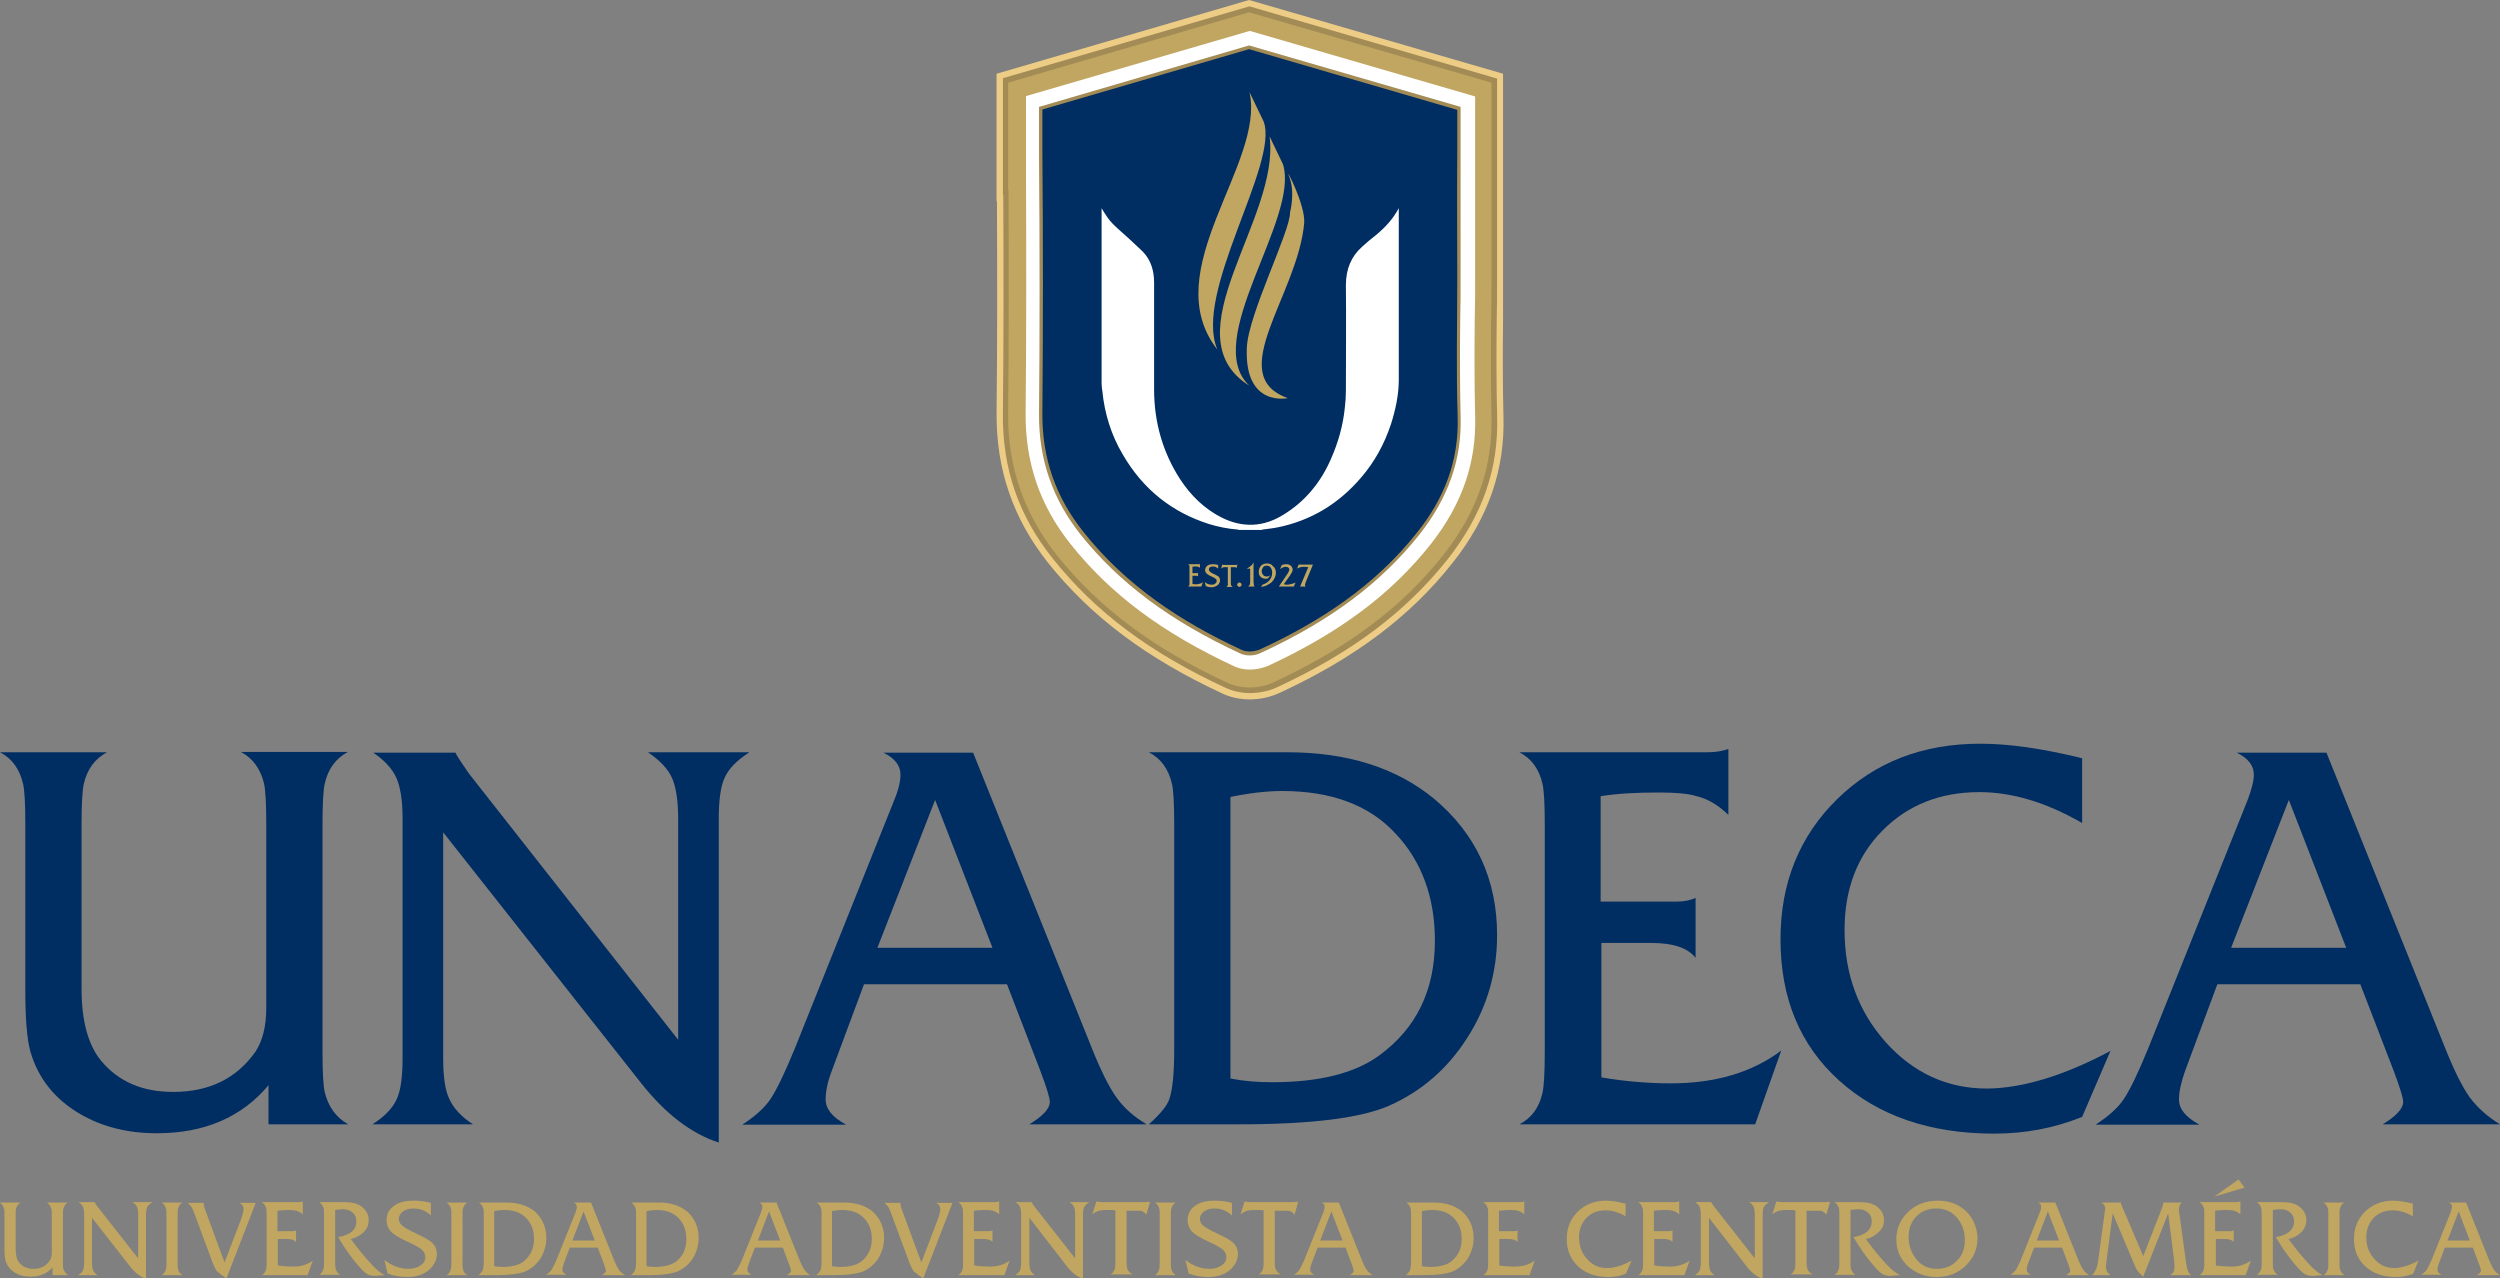 <?xml version="1.0" encoding="utf-8"?>
<!-- Generator: Adobe Illustrator 22.0.1, SVG Export Plug-In . SVG Version: 6.00 Build 0)  -->
<svg version="1.1" id="Capa_1" xmlns="http://www.w3.org/2000/svg" xmlns:xlink="http://www.w3.org/1999/xlink" x="0px" y="0px"
	 viewBox="0 0 671.3 343.3" style="enable-background:new 0 0 671.3 343.3;" xml:space="preserve">
<rect x="0" y="0" width="671.3" height="343.3" fill="#808080" stroke="none"/>
<style type="text/css">
	.st0{fill:#002D62;}
	.st1{fill:#C0A660;}
	.st2{fill-rule:evenodd;clip-rule:evenodd;fill:#EDCC85;}
	.st3{fill-rule:evenodd;clip-rule:evenodd;fill:#A38B55;}
	.st4{fill-rule:evenodd;clip-rule:evenodd;fill:#C0A660;}
	.st5{fill-rule:evenodd;clip-rule:evenodd;fill:#FFFFFF;}
	.st6{fill-rule:evenodd;clip-rule:evenodd;fill:#002D62;}
</style>
<g>
	<g>
		<path class="st0" d="M93.5,301.9H72.1v-10.5c-7.2,8.6-17.2,12.9-30,12.9c-8,0-14.9-1.8-20.8-5.3c-6.6-3.9-11-9.4-13.1-16.5
			c-1-3.5-1.4-9.1-1.4-17v-44.1c0-5.6-0.2-9.2-0.6-10.9c-0.9-3.9-2.9-6.8-6.2-8.5h28.7c-3.3,1.8-5.3,4.6-6.2,8.5
			c-0.4,1.8-0.6,5.5-0.6,10.9v44.1c0,8.7,1.8,15.2,5.3,19.4c4.7,5.6,11.1,8.3,19.3,8.3c9.7,0,17-3.6,22.1-10.8
			c1.9-2.9,2.9-6.8,2.9-11.8v-49.3c0-5.5-0.2-9.1-0.6-10.9c-0.9-3.8-2.9-6.7-6.2-8.5h28.7c-3.3,1.8-5.3,4.6-6.2,8.5
			c-0.4,1.8-0.6,5.5-0.6,10.9v61.1c0,5.5,0.2,9.1,0.6,10.9C88.2,297.3,90.3,300.1,93.5,301.9z"/>
		<path class="st0" d="M201.1,202.1c-3.3,2.1-5.4,4.3-6.5,6.7c-1.1,2.3-1.6,6.1-1.6,11.1v86.9c-7.4-2.4-14.3-7.7-20.8-15.9
			l-53.2-67.4v60.6c0,5,0.5,8.7,1.7,11.1c1.1,2.4,3.2,4.7,6.3,6.7h-27c3.3-2.1,5.4-4.3,6.5-6.7c1.1-2.3,1.6-6.1,1.6-11.1v-64.2
			c0-5-0.6-8.7-1.7-11.1c-1.1-2.4-3.2-4.7-6.2-6.7h22.1c0.2,0.6,1.4,2.4,3.6,5.6l56.2,71.5v-59.3c0-5-0.6-8.7-1.7-11.1
			c-1.1-2.4-3.2-4.6-6.4-6.8H201.1z"/>
		<path class="st0" d="M307.9,301.9h-31.5c3.6-2.2,5.5-4.2,5.5-6c0-1.1-0.9-4-2.6-8.5l-8.9-23.1H232l-8.6,23.1
			c-1.2,3.1-1.7,5.7-1.7,7.8c0,2.6,1.8,4.8,5.5,6.8h-27.9c3.4-2.2,6-4.5,7.6-6.9c1.6-2.4,3.8-6.9,6.5-13.5l26.7-66.7
			c1.2-2.9,1.7-5.2,1.7-6.9c0-2.4-1.5-4.4-4.6-5.9h24.1l31.9,79.4c2.4,6,4.6,10.4,6.6,13.2C301.8,297.5,304.5,299.9,307.9,301.9z
			 M266.5,254.5l-15.4-39.7l-15.5,39.7H266.5z"/>
		<path class="st0" d="M402,251.1c0,9.9-2.6,19.1-7.9,27.4c-5.3,8.4-12.3,14.5-21.1,18.4c-7.5,3.3-20.8,5-40.1,5h-24.4
			c3.1-2.8,4.9-5,5.5-6.8c0.9-2.7,1.3-7.1,1.3-13.4v-60.3c0-5.6-0.2-9.2-0.6-10.9c-0.9-3.9-2.9-6.8-6.2-8.5h15.2c3.8,0,7.2,0,10.1,0
			c2.9,0,6.9,0,11.9,0c16.2,0,29.3,4.2,39.4,12.5C396.3,223.9,402,236.1,402,251.1z M385.3,252.6c0-11.6-3.5-21.3-10.6-28.8
			c-7-7.6-17.2-11.4-30.4-11.4c-3.9,0-8.6,0.5-13.9,1.6v75.6c3.5,0.7,7.3,1,11.2,1c12.6,0,22.3-2.4,28.9-7.3
			C380.4,276,385.3,265.8,385.3,252.6z"/>
		<path class="st0" d="M478.3,282.1l-7,19.8H408c3.3-1.7,5.3-4.5,6.2-8.5c0.4-1.8,0.6-5.5,0.6-11.1v-60.9c0-5.5-0.2-9.1-0.6-10.9
			c-0.9-3.9-2.9-6.8-6.2-8.5h50.4c2.2,0,4.1-0.3,5.7-0.9v17.7c-2.7-2.6-5.5-4.3-8.5-5c-2.2-0.7-5.6-1-10.1-1c-6.3,0-11.5,0.3-15.7,1
			v28.3h20.3c2,0,3.7-0.3,5.2-1v16.1c-2.1-2.7-6.1-4-11.9-4H430v36.1c6.4,1.1,12.6,1.6,18.7,1.6
			C460.7,290.9,470.6,287.9,478.3,282.1z"/>
		<path class="st0" d="M566.7,282.2l-7.6,17.7c-7.4,3-15.2,4.5-23.6,4.5c-17.3,0-31.2-4.8-41.7-14.3c-10.5-9.5-15.7-22.1-15.7-37.9
			c0-15.1,5.1-27.7,15.2-37.6c10.2-10,23-14.9,38.5-14.9c7.6,0,16.7,1.3,27.3,3.9v17.4c-9.7-5.6-18.9-8.3-27.6-8.3
			c-10.6,0-19.3,3.5-26.1,10.4c-6.8,6.9-10.1,15.8-10.1,26.6c0,11.9,3.7,21.9,11.1,30.2c7.4,8.2,16.4,12.4,27.2,12.4
			C543.2,292.2,554.3,288.8,566.7,282.2z"/>
		<path class="st0" d="M671.3,301.9h-31.5c3.6-2.2,5.5-4.2,5.5-6c0-1.1-0.9-4-2.6-8.5l-8.9-23.1h-38.4l-8.6,23.1
			c-1.1,3.1-1.7,5.7-1.7,7.8c0,2.6,1.8,4.8,5.5,6.8h-27.9c3.4-2.2,6-4.5,7.6-6.9c1.6-2.4,3.8-6.9,6.5-13.5l26.7-66.7
			c1.1-2.9,1.7-5.2,1.7-6.9c0-2.4-1.5-4.4-4.6-5.9h24.1l31.9,79.4c2.4,6,4.6,10.4,6.6,13.2C665.3,297.5,668,299.9,671.3,301.9z
			 M630,254.5l-15.4-39.7l-15.5,39.7H630z"/>
	</g>
	<g>
		<path class="st1" d="M18.3,342.4h-4.2v-2.1c-1.4,1.7-3.4,2.5-5.9,2.5c-1.6,0-2.9-0.3-4.1-1c-1.3-0.8-2.1-1.8-2.6-3.2
			c-0.2-0.7-0.3-1.8-0.3-3.3v-8.6c0-1.1,0-1.8-0.1-2.1c-0.2-0.8-0.6-1.3-1.2-1.7h5.6c-0.6,0.4-1,0.9-1.2,1.7
			c-0.1,0.4-0.1,1.1-0.1,2.1v8.6c0,1.7,0.3,3,1,3.8c0.9,1.1,2.2,1.6,3.8,1.6c1.9,0,3.3-0.7,4.3-2.1c0.4-0.6,0.6-1.3,0.6-2.3v-9.6
			c0-1.1,0-1.8-0.1-2.1c-0.2-0.7-0.6-1.3-1.2-1.7h5.6c-0.6,0.4-1,0.9-1.2,1.7c-0.1,0.4-0.1,1.1-0.1,2.1v11.9c0,1.1,0,1.8,0.1,2.1
			C17.3,341.5,17.7,342,18.3,342.4z"/>
		<path class="st1" d="M40.8,322.9c-0.6,0.4-1.1,0.8-1.3,1.3c-0.2,0.5-0.3,1.2-0.3,2.2v17c-1.4-0.5-2.8-1.5-4.1-3.1L24.7,327v11.9
			c0,1,0.1,1.7,0.3,2.2c0.2,0.5,0.6,0.9,1.2,1.3H21c0.6-0.4,1.1-0.8,1.3-1.3c0.2-0.5,0.3-1.2,0.3-2.2v-12.6c0-1-0.1-1.7-0.3-2.2
			c-0.2-0.5-0.6-0.9-1.2-1.3h4.3c0,0.1,0.3,0.5,0.7,1.1l11,14v-11.6c0-1-0.1-1.7-0.3-2.2c-0.2-0.5-0.6-0.9-1.2-1.3H40.8z"/>
		<path class="st1" d="M49,342.4h-5.6c0.6-0.3,1-0.9,1.2-1.7c0.1-0.3,0.1-1,0.1-2.1v-11.9c0-1.1,0-1.8-0.1-2.1
			c-0.2-0.8-0.6-1.3-1.2-1.7H49c-0.6,0.3-1,0.9-1.2,1.7c-0.1,0.3-0.1,1-0.1,2.1v11.9c0,1.1,0,1.8,0.1,2.1
			C47.9,341.5,48.3,342,49,342.4z"/>
		<path class="st1" d="M68.7,322.9l-7.9,20.4c-1.3-0.9-2.2-1.6-2.6-2c-0.3-0.4-0.7-1.2-1.2-2.5l-4-10.8c-0.7-2-1.2-3.2-1.4-3.6
			c-0.2-0.4-0.6-0.9-1.2-1.4h4.3c0,0.1,0,0.2,0,0.3c0,0.4,0.2,1.2,0.7,2.4l4.9,13.3l4.2-11c0.6-1.6,0.9-2.7,0.9-3.3
			c0-0.8-0.4-1.4-1.1-1.7H68.7z"/>
		<path class="st1" d="M84,338.5l-1.4,3.9H70.3c0.6-0.3,1-0.9,1.2-1.7c0.1-0.4,0.1-1.1,0.1-2.2v-11.9c0-1.1,0-1.8-0.1-2.1
			c-0.2-0.8-0.6-1.3-1.2-1.7h9.9c0.4,0,0.8-0.1,1.1-0.2v3.5c-0.5-0.5-1.1-0.8-1.7-1c-0.4-0.1-1.1-0.2-2-0.2c-1.2,0-2.3,0.1-3.1,0.2
			v5.5h4c0.4,0,0.7-0.1,1-0.2v3.1c-0.4-0.5-1.2-0.8-2.3-0.8h-2.6v7.1c1.3,0.2,2.5,0.3,3.7,0.3C80.6,340.2,82.5,339.6,84,338.5z"/>
		<path class="st1" d="M103.3,342.4c-1.5,0.1-2.4,0.2-2.7,0.2c-0.8,0-1.6-0.2-2.2-0.6c-0.6-0.4-1.4-1.2-2.4-2.4
			c-1.9-2.2-3.6-4.7-5.2-7.4c3.3-0.6,4.9-2,4.9-4.2c0-1-0.3-1.8-1-2.4c-0.7-0.6-1.5-0.9-2.6-0.9c-0.6,0-1.3,0.1-2.1,0.2v13.6
			c0,1.1,0,1.8,0.1,2.1c0.2,0.8,0.6,1.3,1.2,1.7h-5.6c0.6-0.3,1-0.9,1.2-1.7c0.1-0.3,0.1-1,0.1-2.1v-11.9c0-1.1,0-1.8-0.1-2.1
			c-0.2-0.8-0.6-1.3-1.2-1.7h4.3c0.3,0,0.7,0,1.3,0c0.6,0,1,0,1.3,0c1.9,0,3.4,0.4,4.4,1.1c1.3,1,2,2.2,2,3.8c0,1.1-0.4,2.2-1.3,3.1
			c-0.9,0.9-2.1,1.6-3.5,1.9c2.2,3,4,5.1,5.3,6.5C100.9,340.8,102.1,341.8,103.3,342.4z"/>
		<path class="st1" d="M117.3,336.7c0,1.5-0.6,2.8-1.8,4c-1.5,1.5-3.6,2.2-6.2,2.2c-1.8,0-3.5-0.3-5.2-0.9l-0.9-3.7
			c2,1.6,4.2,2.4,6.5,2.4c1.3,0,2.3-0.3,3.2-0.9c0.9-0.6,1.3-1.3,1.3-2.2c0-0.8-0.3-1.5-1-2.1c-0.6-0.5-1.8-1.2-3.8-2.1
			c-2-0.9-3.3-1.7-4.1-2.4c-1-0.9-1.5-2.1-1.5-3.4c0-1.6,0.7-2.9,2-3.8c1.3-1,3.1-1.4,5.4-1.4c1.5,0,3,0.2,4.5,0.6v3.4
			c-1.3-1.3-2.9-1.9-4.7-1.9c-1.2,0-2.1,0.3-2.8,0.8c-0.7,0.5-1.1,1.2-1.1,2c0,0.7,0.3,1.3,0.9,1.8c0.6,0.5,1.7,1.2,3.5,2
			c2.1,1,3.6,1.8,4.3,2.4C116.8,334.3,117.3,335.4,117.3,336.7z"/>
		<path class="st1" d="M125.5,342.4h-5.6c0.6-0.3,1-0.9,1.2-1.7c0.1-0.3,0.1-1,0.1-2.1v-11.9c0-1.1,0-1.8-0.1-2.1
			c-0.2-0.8-0.6-1.3-1.2-1.7h5.6c-0.6,0.3-1,0.9-1.2,1.7c-0.1,0.3-0.1,1-0.1,2.1v11.9c0,1.1,0,1.8,0.1,2.1
			C124.4,341.5,124.8,342,125.5,342.4z"/>
		<path class="st1" d="M146.7,332.4c0,1.9-0.5,3.7-1.5,5.4c-1,1.6-2.4,2.8-4.1,3.6c-1.5,0.6-4.1,1-7.8,1h-4.8c0.6-0.5,1-1,1.1-1.3
			c0.2-0.5,0.3-1.4,0.3-2.6v-11.8c0-1.1,0-1.8-0.1-2.1c-0.2-0.8-0.6-1.3-1.2-1.7h3c0.7,0,1.4,0,2,0c0.6,0,1.3,0,2.3,0
			c3.2,0,5.7,0.8,7.7,2.4C145.6,327.1,146.7,329.5,146.7,332.4z M143.4,332.7c0-2.3-0.7-4.2-2.1-5.6c-1.4-1.5-3.4-2.2-5.9-2.2
			c-0.8,0-1.7,0.1-2.7,0.3V340c0.7,0.1,1.4,0.2,2.2,0.2c2.5,0,4.4-0.5,5.6-1.4C142.4,337.3,143.4,335.3,143.4,332.7z"/>
		<path class="st1" d="M167.8,342.4h-6.2c0.7-0.4,1.1-0.8,1.1-1.2c0-0.2-0.2-0.8-0.5-1.7l-1.7-4.5H153l-1.7,4.5
			c-0.2,0.6-0.3,1.1-0.3,1.5c0,0.5,0.4,0.9,1.1,1.3h-5.5c0.7-0.4,1.2-0.9,1.5-1.3c0.3-0.5,0.7-1.3,1.3-2.6l5.2-13
			c0.2-0.6,0.3-1,0.3-1.4c0-0.5-0.3-0.9-0.9-1.1h4.7l6.2,15.5c0.5,1.2,0.9,2,1.3,2.6C166.6,341.5,167.1,342,167.8,342.4z
			 M159.7,333.1l-3-7.8l-3,7.8H159.7z"/>
		<path class="st1" d="M187.6,332.4c0,1.9-0.5,3.7-1.5,5.4c-1,1.6-2.4,2.8-4.1,3.6c-1.5,0.6-4.1,1-7.8,1h-4.8c0.6-0.5,1-1,1.1-1.3
			c0.2-0.5,0.3-1.4,0.3-2.6v-11.8c0-1.1,0-1.8-0.1-2.1c-0.2-0.8-0.6-1.3-1.2-1.7h3c0.8,0,1.4,0,2,0c0.6,0,1.3,0,2.3,0
			c3.2,0,5.7,0.8,7.7,2.4C186.5,327.1,187.6,329.5,187.6,332.4z M184.3,332.7c0-2.3-0.7-4.2-2.1-5.6c-1.4-1.5-3.4-2.2-5.9-2.2
			c-0.8,0-1.7,0.1-2.7,0.3V340c0.7,0.1,1.4,0.2,2.2,0.2c2.5,0,4.4-0.5,5.7-1.4C183.4,337.3,184.3,335.3,184.3,332.7z"/>
		<path class="st1" d="M217.5,342.4h-6.2c0.7-0.4,1.1-0.8,1.1-1.2c0-0.2-0.2-0.8-0.5-1.7l-1.7-4.5h-7.5l-1.7,4.5
			c-0.2,0.6-0.3,1.1-0.3,1.5c0,0.5,0.4,0.9,1.1,1.3h-5.4c0.7-0.4,1.2-0.9,1.5-1.3c0.3-0.5,0.7-1.3,1.3-2.6l5.2-13
			c0.2-0.6,0.3-1,0.3-1.4c0-0.5-0.3-0.9-0.9-1.1h4.7l6.2,15.5c0.5,1.2,0.9,2,1.3,2.6C216.4,341.5,216.9,342,217.5,342.4z
			 M209.5,333.1l-3-7.8l-3,7.8H209.5z"/>
		<path class="st1" d="M237.4,332.4c0,1.9-0.5,3.7-1.5,5.4c-1,1.6-2.4,2.8-4.1,3.6c-1.5,0.6-4.1,1-7.8,1h-4.8c0.6-0.5,1-1,1.1-1.3
			c0.2-0.5,0.3-1.4,0.3-2.6v-11.8c0-1.1,0-1.8-0.1-2.1c-0.2-0.8-0.6-1.3-1.2-1.7h3c0.7,0,1.4,0,2,0c0.6,0,1.3,0,2.3,0
			c3.2,0,5.7,0.8,7.7,2.4C236.3,327.1,237.4,329.5,237.4,332.4z M234.1,332.7c0-2.3-0.7-4.2-2.1-5.6c-1.4-1.5-3.4-2.2-5.9-2.2
			c-0.8,0-1.7,0.1-2.7,0.3V340c0.7,0.1,1.4,0.2,2.2,0.2c2.5,0,4.4-0.5,5.6-1.4C233.1,337.3,234.1,335.3,234.1,332.7z"/>
		<path class="st1" d="M255.8,322.9l-7.9,20.4c-1.3-0.9-2.2-1.6-2.6-2c-0.3-0.4-0.7-1.2-1.2-2.5l-4-10.8c-0.7-2-1.2-3.2-1.4-3.6
			c-0.2-0.4-0.6-0.9-1.2-1.4h4.3c0,0.1,0,0.2,0,0.3c0,0.4,0.2,1.2,0.7,2.4l4.9,13.3l4.2-11c0.6-1.6,0.9-2.7,0.9-3.3
			c0-0.8-0.4-1.4-1.1-1.7H255.8z"/>
		<path class="st1" d="M271.1,338.5l-1.4,3.9h-12.4c0.6-0.3,1-0.9,1.2-1.7c0.1-0.4,0.1-1.1,0.1-2.2v-11.9c0-1.1,0-1.8-0.1-2.1
			c-0.2-0.8-0.6-1.3-1.2-1.7h9.9c0.4,0,0.8-0.1,1.1-0.2v3.5c-0.5-0.5-1.1-0.8-1.7-1c-0.4-0.1-1.1-0.2-2-0.2c-1.2,0-2.3,0.1-3.1,0.2
			v5.5h4c0.4,0,0.7-0.1,1-0.2v3.1c-0.4-0.5-1.2-0.8-2.3-0.8h-2.6v7.1c1.3,0.2,2.5,0.3,3.7,0.3C267.7,340.2,269.6,339.6,271.1,338.5z
			"/>
		<path class="st1" d="M292.4,322.9c-0.6,0.4-1.1,0.8-1.3,1.3c-0.2,0.5-0.3,1.2-0.3,2.2v17c-1.4-0.5-2.8-1.5-4.1-3.1L276.4,327v11.9
			c0,1,0.1,1.7,0.3,2.2c0.2,0.5,0.6,0.9,1.2,1.3h-5.3c0.6-0.4,1.1-0.8,1.3-1.3c0.2-0.5,0.3-1.2,0.3-2.2v-12.6c0-1-0.1-1.7-0.3-2.2
			c-0.2-0.5-0.6-0.9-1.2-1.3h4.3c0,0.1,0.3,0.5,0.7,1.1l11,14v-11.6c0-1-0.1-1.7-0.3-2.2c-0.2-0.5-0.6-0.9-1.2-1.3H292.4z"/>
		<path class="st1" d="M308.8,322.7l-1,3.5c-0.3-0.5-0.7-0.8-1.2-1c-0.3-0.1-0.9-0.1-1.6-0.1c-0.2,0-0.4,0-0.7,0c-0.3,0-0.8,0-1.3,0
			h-0.5v13.7c0,1,0.1,1.7,0.3,2.1c0.2,0.5,0.6,0.9,1.3,1.3h-5.9c0.6-0.3,1-0.9,1.2-1.7c0.1-0.4,0.1-1.1,0.1-2.1v-13.4
			c-0.6-0.1-1.4-0.1-2.4-0.1c-0.9,0-1.6,0.1-2,0.2c-0.6,0.2-1.2,0.5-1.8,1l1.1-3.5c0.4,0.1,0.9,0.2,1.5,0.2h11.2
			c0.2,0,0.6,0,1.2-0.1C308.3,322.8,308.5,322.7,308.8,322.7z"/>
		<path class="st1" d="M315.7,342.4h-5.6c0.6-0.3,1-0.9,1.2-1.7c0.1-0.3,0.1-1,0.1-2.1v-11.9c0-1.1,0-1.8-0.1-2.1
			c-0.2-0.8-0.6-1.3-1.2-1.7h5.6c-0.6,0.3-1,0.9-1.2,1.7c-0.1,0.3-0.1,1-0.1,2.1v11.9c0,1.1,0,1.8,0.1,2.1
			C314.7,341.5,315.1,342,315.7,342.4z"/>
		<path class="st1" d="M332.4,336.7c0,1.5-0.6,2.8-1.8,4c-1.5,1.5-3.6,2.2-6.2,2.2c-1.8,0-3.5-0.3-5.2-0.9l-0.9-3.7
			c2,1.6,4.2,2.4,6.5,2.4c1.3,0,2.3-0.3,3.2-0.9c0.9-0.6,1.3-1.3,1.3-2.2c0-0.8-0.3-1.5-1-2.1c-0.6-0.5-1.8-1.2-3.8-2.1
			c-2-0.9-3.3-1.7-4.1-2.4c-1-0.9-1.5-2.1-1.5-3.4c0-1.6,0.7-2.9,2-3.8c1.3-1,3.1-1.4,5.4-1.4c1.5,0,3,0.2,4.5,0.6v3.4
			c-1.3-1.3-2.9-1.9-4.7-1.9c-1.2,0-2.1,0.3-2.8,0.8c-0.7,0.5-1.1,1.2-1.1,2c0,0.7,0.3,1.3,0.9,1.8c0.6,0.5,1.7,1.2,3.5,2
			c2.1,1,3.6,1.8,4.3,2.4C331.9,334.3,332.4,335.4,332.4,336.7z"/>
		<path class="st1" d="M348.6,322.7l-1,3.5c-0.3-0.5-0.7-0.8-1.2-1c-0.3-0.1-0.9-0.1-1.6-0.1c-0.2,0-0.4,0-0.7,0c-0.3,0-0.8,0-1.3,0
			h-0.5v13.7c0,1,0.1,1.7,0.3,2.1c0.2,0.5,0.6,0.9,1.3,1.3H338c0.6-0.3,1-0.9,1.2-1.7c0.1-0.4,0.1-1.1,0.1-2.1v-13.4
			c-0.6-0.1-1.4-0.1-2.4-0.1c-0.9,0-1.6,0.1-2,0.2c-0.6,0.2-1.2,0.5-1.8,1l1.1-3.5c0.4,0.1,0.9,0.2,1.5,0.2h11.2
			c0.2,0,0.6,0,1.2-0.1C348.1,322.8,348.3,322.7,348.6,322.7z"/>
		<path class="st1" d="M368.6,342.4h-6.2c0.7-0.4,1.1-0.8,1.1-1.2c0-0.2-0.2-0.8-0.5-1.7l-1.7-4.5h-7.5l-1.7,4.5
			c-0.2,0.6-0.3,1.1-0.3,1.5c0,0.5,0.4,0.9,1.1,1.3h-5.5c0.7-0.4,1.2-0.9,1.5-1.3c0.3-0.5,0.7-1.3,1.3-2.6l5.2-13
			c0.2-0.6,0.3-1,0.3-1.4c0-0.5-0.3-0.9-0.9-1.1h4.7l6.2,15.5c0.5,1.2,0.9,2,1.3,2.6C367.4,341.5,367.9,342,368.6,342.4z
			 M360.5,333.1l-3-7.8l-3,7.8H360.5z"/>
		<path class="st1" d="M395.7,332.4c0,1.9-0.5,3.7-1.5,5.4c-1,1.6-2.4,2.8-4.1,3.6c-1.5,0.6-4.1,1-7.8,1h-4.8c0.6-0.5,1-1,1.1-1.3
			c0.2-0.5,0.3-1.4,0.3-2.6v-11.8c0-1.1,0-1.8-0.1-2.1c-0.2-0.8-0.6-1.3-1.2-1.7h3c0.8,0,1.4,0,2,0c0.6,0,1.3,0,2.3,0
			c3.2,0,5.7,0.8,7.7,2.4C394.6,327.1,395.7,329.5,395.7,332.4z M392.5,332.7c0-2.3-0.7-4.2-2.1-5.6c-1.4-1.5-3.4-2.2-5.9-2.2
			c-0.8,0-1.7,0.1-2.7,0.3V340c0.7,0.1,1.4,0.2,2.2,0.2c2.5,0,4.4-0.5,5.6-1.4C391.5,337.3,392.5,335.3,392.5,332.7z"/>
		<path class="st1" d="M412.1,338.5l-1.4,3.9h-12.4c0.6-0.3,1-0.9,1.2-1.7c0.1-0.4,0.1-1.1,0.1-2.2v-11.9c0-1.1,0-1.8-0.1-2.1
			c-0.2-0.8-0.6-1.3-1.2-1.7h9.9c0.4,0,0.8-0.1,1.1-0.2v3.5c-0.5-0.5-1.1-0.8-1.7-1c-0.4-0.1-1.1-0.2-2-0.2c-1.2,0-2.3,0.1-3.1,0.2
			v5.5h4c0.4,0,0.7-0.1,1-0.2v3.1c-0.4-0.5-1.2-0.8-2.3-0.8h-2.6v7.1c1.3,0.2,2.5,0.3,3.7,0.3C408.6,340.2,410.6,339.6,412.1,338.5z
			"/>
		<path class="st1" d="M438.1,338.5l-1.5,3.5c-1.4,0.6-3,0.9-4.6,0.9c-3.4,0-6.1-0.9-8.2-2.8c-2-1.9-3.1-4.3-3.1-7.4
			c0-3,1-5.4,3-7.4c2-1.9,4.5-2.9,7.5-2.9c1.5,0,3.3,0.3,5.3,0.8v3.4c-1.9-1.1-3.7-1.6-5.4-1.6c-2.1,0-3.8,0.7-5.1,2
			c-1.3,1.4-2,3.1-2,5.2c0,2.3,0.7,4.3,2.2,5.9c1.4,1.6,3.2,2.4,5.3,2.4C433.5,340.5,435.7,339.8,438.1,338.5z"/>
		<path class="st1" d="M453.7,338.5l-1.4,3.9h-12.4c0.6-0.3,1-0.9,1.2-1.7c0.1-0.4,0.1-1.1,0.1-2.2v-11.9c0-1.1,0-1.8-0.1-2.1
			c-0.2-0.8-0.6-1.3-1.2-1.7h9.9c0.4,0,0.8-0.1,1.1-0.2v3.5c-0.5-0.5-1.1-0.8-1.7-1c-0.4-0.1-1.1-0.2-2-0.2c-1.2,0-2.3,0.1-3.1,0.2
			v5.5h4c0.4,0,0.7-0.1,1-0.2v3.1c-0.4-0.5-1.2-0.8-2.3-0.8h-2.6v7.1c1.3,0.2,2.5,0.3,3.7,0.3C450.2,340.2,452.2,339.6,453.7,338.5z
			"/>
		<path class="st1" d="M474.9,322.9c-0.6,0.4-1.1,0.8-1.3,1.3c-0.2,0.5-0.3,1.2-0.3,2.2v17c-1.4-0.5-2.8-1.5-4.1-3.1L458.9,327v11.9
			c0,1,0.1,1.7,0.3,2.2c0.2,0.5,0.6,0.9,1.2,1.3h-5.3c0.6-0.4,1.1-0.8,1.3-1.3c0.2-0.5,0.3-1.2,0.3-2.2v-12.6c0-1-0.1-1.7-0.3-2.2
			c-0.2-0.5-0.6-0.9-1.2-1.3h4.3c0,0.1,0.3,0.5,0.7,1.1l11,14v-11.6c0-1-0.1-1.7-0.3-2.2c-0.2-0.5-0.6-0.9-1.2-1.3H474.9z"/>
		<path class="st1" d="M491.4,322.7l-1,3.5c-0.3-0.5-0.7-0.8-1.2-1c-0.3-0.1-0.9-0.1-1.6-0.1c-0.2,0-0.4,0-0.7,0c-0.3,0-0.8,0-1.3,0
			h-0.5v13.7c0,1,0.1,1.7,0.3,2.1c0.2,0.5,0.6,0.9,1.3,1.3h-5.9c0.6-0.3,1-0.9,1.2-1.7c0.1-0.4,0.1-1.1,0.1-2.1v-13.4
			c-0.6-0.1-1.4-0.1-2.4-0.1c-0.9,0-1.6,0.1-2,0.2c-0.6,0.2-1.2,0.5-1.8,1l1.1-3.5c0.4,0.1,0.9,0.2,1.5,0.2h11.2
			c0.2,0,0.6,0,1.2-0.1C490.9,322.8,491.1,322.7,491.4,322.7z"/>
		<path class="st1" d="M510.2,342.4c-1.5,0.1-2.4,0.2-2.7,0.2c-0.8,0-1.6-0.2-2.2-0.6c-0.6-0.4-1.4-1.2-2.4-2.4
			c-1.9-2.2-3.6-4.7-5.2-7.4c3.3-0.6,4.9-2,4.9-4.2c0-1-0.3-1.8-1-2.4c-0.7-0.6-1.5-0.9-2.6-0.9c-0.6,0-1.3,0.1-2.1,0.2v13.6
			c0,1.1,0,1.8,0.1,2.1c0.2,0.8,0.6,1.3,1.2,1.7h-5.6c0.6-0.3,1-0.9,1.2-1.7c0.1-0.3,0.1-1,0.1-2.1v-11.9c0-1.1,0-1.8-0.1-2.1
			c-0.2-0.8-0.6-1.3-1.2-1.7h4.3c0.3,0,0.7,0,1.3,0c0.6,0,1,0,1.3,0c1.9,0,3.4,0.4,4.4,1.1c1.3,1,2,2.2,2,3.8c0,1.1-0.4,2.2-1.4,3.1
			c-0.9,0.9-2,1.6-3.5,1.9c2.2,3,4,5.1,5.3,6.5C507.7,340.8,509,341.8,510.2,342.4z"/>
		<path class="st1" d="M531,332.5c0,2.9-1.1,5.4-3.2,7.4c-2.1,2-4.7,3-7.8,3c-3,0-5.6-1-7.7-2.9c-2.1-2-3.1-4.4-3.1-7.2
			c0-2.9,1.1-5.4,3.2-7.4c2.1-2,4.8-3,8-3c3,0,5.6,1,7.6,2.9c0.9,0.9,1.7,2,2.2,3.3C530.7,329.9,531,331.2,531,332.5z M527.6,333
			c0-2.3-0.7-4.3-2-5.9c-1.4-1.7-3.3-2.6-5.6-2.6c-2.2,0-4,0.7-5.4,2.1c-1.4,1.4-2.1,3.3-2.1,5.6c0,2.4,0.8,4.5,2.4,6.3
			c1.3,1.5,3.1,2.2,5.2,2.2c2.2,0,4-0.7,5.4-2.2C526.9,337.2,527.6,335.3,527.6,333z"/>
		<path class="st1" d="M561,342.4h-6.2c0.7-0.4,1.1-0.8,1.1-1.2c0-0.2-0.2-0.8-0.5-1.7l-1.7-4.5h-7.5l-1.7,4.5
			c-0.2,0.6-0.3,1.1-0.3,1.5c0,0.5,0.4,0.9,1.1,1.3h-5.5c0.7-0.4,1.2-0.9,1.5-1.3c0.3-0.5,0.7-1.3,1.3-2.6l5.2-13
			c0.2-0.6,0.3-1,0.3-1.4c0-0.5-0.3-0.9-0.9-1.1h4.7l6.2,15.5c0.5,1.2,0.9,2,1.3,2.6C559.8,341.5,560.3,342,561,342.4z M552.9,333.1
			l-3-7.8l-3,7.8H552.9z"/>
		<path class="st1" d="M588.4,342.4h-5.7c0.8-0.4,1.2-1.1,1.2-2.2c0-0.4,0-0.9-0.1-1.7l-1.6-12.7l-6.7,17c-0.7-0.6-1.2-1.1-1.5-1.5
			c-0.3-0.4-0.6-1-0.9-1.8l-5.8-13.7l-1.7,13.1c-0.1,0.7-0.1,1.2-0.1,1.5c0,0.7,0.4,1.4,1.2,2h-4.9c0.8-0.8,1.4-2.1,1.6-3.9
			l1.7-12.5c0.1-0.8,0.2-1.3,0.2-1.5c0-0.6-0.3-1.1-1-1.6h5.2c0,0.3,0.1,0.6,0.3,1l5.7,13.4l4.8-12.3c0.4-1,0.6-1.7,0.6-2.1h5.1
			c-0.6,0.3-0.9,0.9-0.9,1.9c0,0.3,0,0.7,0.1,1.1l1.8,13.1c0.2,1,0.3,1.8,0.5,2.2C587.5,341.5,587.9,342,588.4,342.4z"/>
		<path class="st1" d="M604.4,338.5l-1.4,3.9h-12.4c0.6-0.3,1-0.9,1.2-1.7c0.1-0.4,0.1-1.1,0.1-2.2v-11.9c0-1.1,0-1.8-0.1-2.1
			c-0.2-0.8-0.6-1.3-1.2-1.7h9.9c0.4,0,0.8-0.1,1.1-0.2v3.5c-0.5-0.5-1.1-0.8-1.7-1c-0.4-0.1-1.1-0.2-2-0.2c-1.2,0-2.3,0.1-3.1,0.2
			v5.5h4c0.4,0,0.7-0.1,1-0.2v3.1c-0.4-0.5-1.2-0.8-2.3-0.8H595v7.1c1.3,0.2,2.5,0.3,3.7,0.3C601,340.2,602.9,339.6,604.4,338.5z
			 M602.7,318.9l-8.1,2.4l6.5-4.6L602.7,318.9z"/>
		<path class="st1" d="M623.6,342.4c-1.5,0.1-2.4,0.2-2.7,0.2c-0.8,0-1.6-0.2-2.2-0.6c-0.6-0.4-1.4-1.2-2.4-2.4
			c-1.9-2.2-3.6-4.7-5.2-7.4c3.3-0.6,4.9-2,4.9-4.2c0-1-0.3-1.8-1-2.4c-0.7-0.6-1.5-0.9-2.6-0.9c-0.6,0-1.3,0.1-2.1,0.2v13.6
			c0,1.1,0,1.8,0.1,2.1c0.2,0.8,0.6,1.3,1.2,1.7h-5.6c0.6-0.3,1-0.9,1.2-1.7c0.1-0.3,0.1-1,0.1-2.1v-11.9c0-1.1,0-1.8-0.1-2.1
			c-0.2-0.8-0.6-1.3-1.2-1.7h4.3c0.3,0,0.7,0,1.3,0c0.6,0,1,0,1.3,0c1.9,0,3.4,0.4,4.4,1.1c1.3,1,2,2.2,2,3.8c0,1.1-0.4,2.2-1.3,3.1
			c-0.9,0.9-2,1.6-3.5,1.9c2.2,3,4,5.1,5.3,6.5C621.2,340.8,622.5,341.8,623.6,342.4z"/>
		<path class="st1" d="M629.5,342.4h-5.6c0.6-0.3,1-0.9,1.2-1.7c0.1-0.3,0.1-1,0.1-2.1v-11.9c0-1.1,0-1.8-0.1-2.1
			c-0.2-0.8-0.6-1.3-1.2-1.7h5.6c-0.6,0.3-1,0.9-1.2,1.7c-0.1,0.3-0.1,1-0.1,2.1v11.9c0,1.1,0,1.8,0.1,2.1
			C628.5,341.5,628.9,342,629.5,342.4z"/>
		<path class="st1" d="M649.4,338.5L648,342c-1.4,0.6-3,0.9-4.6,0.9c-3.4,0-6.1-0.9-8.2-2.8c-2.1-1.9-3.1-4.3-3.1-7.4
			c0-3,1-5.4,3-7.4c2-1.9,4.5-2.9,7.5-2.9c1.5,0,3.3,0.3,5.3,0.8v3.4c-1.9-1.1-3.7-1.6-5.4-1.6c-2.1,0-3.8,0.7-5.1,2
			c-1.3,1.4-2,3.1-2,5.2c0,2.3,0.7,4.3,2.2,5.9c1.4,1.6,3.2,2.4,5.3,2.4C644.8,340.5,647,339.8,649.4,338.5z"/>
		<path class="st1" d="M671.3,342.4h-6.2c0.7-0.4,1.1-0.8,1.1-1.2c0-0.2-0.2-0.8-0.5-1.7L664,335h-7.5l-1.7,4.5
			c-0.2,0.6-0.3,1.1-0.3,1.5c0,0.5,0.4,0.9,1.1,1.3h-5.5c0.7-0.4,1.2-0.9,1.5-1.3c0.3-0.5,0.7-1.3,1.3-2.6l5.2-13
			c0.2-0.6,0.3-1,0.3-1.4c0-0.5-0.3-0.9-0.9-1.1h4.7l6.2,15.5c0.5,1.2,0.9,2,1.3,2.6C670.1,341.5,670.6,342,671.3,342.4z
			 M663.2,333.1l-3-7.8l-3,7.8H663.2z"/>
	</g>
	<g>
		<path class="st2" d="M335.6,187.8c-2.6,0-5-0.5-7.2-1.5c-20.5-9.5-35.4-20.7-47-35.2c-9.4-11.9-13.9-25-13.8-40.2
			c0.2-18.2,0.2-36.8,0.1-56.8h-0.1l0-12.8V19.8L335.4,0l68.2,19.8l0,34.2h0c0,2.9,0,5.7,0,8.5l0,1.6c0,3.5,0,6.9,0,10.4
			c0,3.4,0,6.9,0,10.3l0,1.3c-0.1,8.3-0.1,17,0.1,25.3c0.5,14.6-4,27.6-13.7,39.8c-11.4,14.4-26.2,25.5-46.5,34.9
			C341.1,187.2,338.3,187.8,335.6,187.8z"/>
		<path class="st3" d="M335.6,186.1c-2.3,0-4.5-0.5-6.5-1.4c-20.3-9.4-35-20.4-46.4-34.7c-9.2-11.5-13.6-24.3-13.4-39.1
			c0.2-18.7,0.2-37.8,0.1-58.5h-0.1l0-11.1V21l66.2-19.3L402,21.1l0,31.3h0c0,3.4,0,6.8,0,10.2v0.3c0,3.9,0,7.8,0,11.7
			c0,3.8,0,7.7-0.1,11.4c-0.1,8.4-0.1,17.1,0.1,25.5c0.5,14.2-3.9,26.8-13.3,38.7c-11.3,14.2-25.8,25.1-45.9,34.4
			C340.7,185.6,338.1,186.1,335.6,186.1z"/>
		<path class="st4" d="M335.6,184.6c-2.1,0-4.1-0.4-5.9-1.2c-20.1-9.3-34.6-20.2-45.9-34.3c-8.9-11.3-13.2-23.7-13.1-38.1
			c0.2-19.1,0.2-38.8,0.1-60.1h-0.1l0-9.6V22.2l64.7-18.9l65.1,18.9l0,28.6h0c0,4,0,7.9,0,11.7v0.3c0,3.9,0,7.8,0,11.7
			c0,3.8,0,7.7-0.1,11.4c-0.1,8.4-0.1,17.1,0.1,25.5c0.4,13.8-3.8,26.1-13,37.7c-11.1,14-25.5,24.8-45.3,34
			C340.2,184.1,337.9,184.6,335.6,184.6z"/>
		<path class="st5" d="M335.6,179.8c-1.5,0-2.9-0.3-4-0.8c-19.4-9-33.4-19.4-44.2-33c-8.2-10.3-12.1-21.8-12-35
			c0.2-20.5,0.2-41.8,0.1-64.9h0l0-4.8V25.8l60.1-17.5l60.5,17.6l0,20.2h0c0,5.5,0,11.1,0,16.5c0,4,0,8,0,11.9c0,3.8,0,7.7-0.1,11.4
			c-0.1,8.4-0.1,17.2,0.1,25.7c0.4,12.6-3.5,23.8-11.9,34.5c-10.6,13.4-24.5,23.8-43.7,32.7C339,179.4,337.3,179.8,335.6,179.8z"/>
		<path class="st3" d="M335.6,176c-1,0-1.8-0.2-2.5-0.5c-18.8-8.7-32.5-18.9-42.9-31.9c-7.6-9.6-11.3-20.3-11.2-32.5
			c0.2-21.7,0.2-44.2,0-68.8h0l0-1V28.7l56.4-16.5l56.8,16.5l0,13.4h0c0,6.8,0,13.7,0,20.4c0,4,0,8,0,11.9c0,3.8,0,7.6-0.1,11.4
			c-0.1,8.5-0.1,17.3,0.1,25.9c0.4,11.6-3.3,22-11.1,31.9c-10.3,12.9-23.7,23-42.3,31.6C337.9,175.7,336.7,176,335.6,176z"/>
		<path class="st6" d="M391.4,111.8c-0.4-12.4-0.1-24.8-0.1-37.3c0-11.1-0.1-22.2,0-33.3h0l0-11.7l-55.9-16.3l-55.5,16.2v11.8h0
			c0.2,23.2,0.2,46.5,0,69.7c-0.1,12.2,3.6,22.6,11,31.9c11.5,14.5,26.3,24.2,42.5,31.7c1.4,0.7,3.6,0.5,5.1-0.2
			c16-7.4,30.7-17,42-31.3C387.7,134,391.8,123.9,391.4,111.8z"/>
		<g>
			<g>
				<path class="st5" d="M295.8,55.9c0.9,1.5,1.8,3,3,4.2c1.5,1.5,3.2,2.9,4.7,4.3c1.1,1.1,2.3,2.1,3.4,3.2c2.1,2.2,3,5,3,8.3
					c0,9.5,0,19.1,0,28.7c0,8.9,2.4,17,7,24.1c2.9,4.4,6.5,7.9,11,10.2c5.7,2.9,11.4,2.7,16.9-0.8c5.5-3.4,9.8-8.4,12.6-14.9
					c1.9-4.3,3.2-8.8,3.7-13.6c0.2-1.6,0.3-3.2,0.3-4.7c0-9.4,0.1-18.9,0-28.3c0-4.3,1.4-7.7,4.3-10.3c1.2-1.1,2.5-2.2,3.8-3.2
					c2.4-2,4.5-4.2,6.1-7.2c0,0.2,0,0.3,0,0.4c0,15.2,0,30.5,0,45.7c0,4.1-0.9,8.1-2.1,11.9c-1.8,5.4-4.4,10.1-7.9,14.2
					c-6.2,7.3-13.7,11.7-22.5,13.5c-1.4,0.3-2.8,0.4-4.1,0.6c-0.1,0-0.2,0.1-0.3,0.1c-2,0-4,0-6,0c-0.1,0-0.2-0.1-0.3-0.1
					c-2.6-0.2-5.2-0.7-7.8-1.5c-9.7-3.1-17.6-9.1-23.2-18.8c-3-5.1-4.8-10.8-5.4-16.9c-0.1-0.7-0.2-1.3-0.2-2
					C295.8,87.3,295.8,71.6,295.8,55.9z"/>
			</g>
			<g>
				<g>
					<g>
						<g>
							<path class="st1" d="M326.9,93.9c-16.6-21.2,13-50,8.6-69.2l3.8,7.9C343.6,43.9,320.3,78.6,326.9,93.9z"/>
							<path class="st1" d="M335.5,103.6c-21.7-13.6,8.4-44.9,5.4-67l3.6,7.5C349.1,58.7,322.4,91.3,335.5,103.6z"/>
							<path class="st1" d="M346.1,47.2c1.8,4.4,0.3,9.8,0.3,9.8c0.2,4.9-11.3,27.5-11.6,36.4c-0.7,16.1,11,13.5,11,13.5
								c-17.3-6.1,2.7-27.7,4.4-47C350.6,55,344.8,44.1,346.1,47.2z"/>
						</g>
					</g>
				</g>
			</g>
		</g>
		<g>
			<path class="st1" d="M323,156.3l-0.4,1.2H319c0.2-0.1,0.3-0.3,0.4-0.5c0-0.1,0-0.3,0-0.7v-3.6c0-0.3,0-0.5,0-0.7
				c0-0.2-0.2-0.4-0.4-0.5h2.9c0.1,0,0.2,0,0.3-0.1v1.1c-0.2-0.2-0.3-0.3-0.5-0.3c-0.1,0-0.3-0.1-0.6-0.1c-0.4,0-0.7,0-0.9,0.1v1.7
				h1.2c0.1,0,0.2,0,0.3-0.1v1c-0.1-0.2-0.3-0.2-0.7-0.2h-0.8v2.2c0.4,0.1,0.7,0.1,1.1,0.1C322,156.8,322.6,156.7,323,156.3z"/>
			<path class="st1" d="M327.6,155.8c0,0.5-0.2,0.9-0.5,1.2c-0.4,0.4-1.1,0.7-1.8,0.7c-0.5,0-1-0.1-1.5-0.3l-0.3-1.1
				c0.6,0.5,1.2,0.7,1.9,0.7c0.4,0,0.7-0.1,0.9-0.3c0.3-0.2,0.4-0.4,0.4-0.7c0-0.3-0.1-0.5-0.3-0.6c-0.2-0.1-0.5-0.4-1.1-0.6
				c-0.6-0.3-1-0.5-1.2-0.7c-0.3-0.3-0.5-0.6-0.5-1c0-0.5,0.2-0.9,0.6-1.2c0.4-0.3,0.9-0.4,1.6-0.4c0.4,0,0.9,0.1,1.3,0.2v1
				c-0.4-0.4-0.9-0.6-1.4-0.6c-0.3,0-0.6,0.1-0.8,0.2c-0.2,0.2-0.3,0.4-0.3,0.6c0,0.2,0.1,0.4,0.3,0.6c0.2,0.2,0.5,0.4,1,0.6
				c0.6,0.3,1,0.5,1.3,0.7C327.4,155,327.6,155.4,327.6,155.8z"/>
			<path class="st1" d="M332.3,151.5l-0.3,1.1c-0.1-0.2-0.2-0.3-0.3-0.3c-0.1,0-0.3,0-0.5,0c0,0-0.1,0-0.2,0c-0.1,0-0.2,0-0.4,0
				h-0.1v4.2c0,0.3,0,0.5,0.1,0.7c0.1,0.1,0.2,0.3,0.4,0.4h-1.7c0.2-0.1,0.3-0.3,0.4-0.5c0-0.1,0-0.3,0-0.7v-4.1c-0.2,0-0.4,0-0.7,0
				c-0.3,0-0.5,0-0.6,0.1c-0.2,0-0.3,0.1-0.5,0.3l0.3-1.1c0.1,0,0.3,0.1,0.4,0.1h3.3c0.1,0,0.2,0,0.3,0
				C332.2,151.5,332.2,151.5,332.3,151.5z"/>
			<path class="st1" d="M333.4,157c0,0.2-0.1,0.3-0.2,0.4c-0.1,0.1-0.2,0.2-0.4,0.2c-0.2,0-0.3-0.1-0.4-0.2
				c-0.1-0.1-0.2-0.2-0.2-0.4c0-0.2,0.1-0.3,0.2-0.4c0.1-0.1,0.2-0.2,0.4-0.2c0.1,0,0.3,0.1,0.4,0.2
				C333.4,156.7,333.4,156.9,333.4,157z"/>
			<path class="st1" d="M336.9,157.5h-1.8c0.2-0.1,0.4-0.3,0.5-0.5c0-0.1,0.1-0.4,0.1-0.7v-3.6h-1c0.4-0.1,0.7-0.4,1.1-0.7
				c0.4-0.3,0.6-0.6,0.8-1v5.2c0,0.4,0.1,0.7,0.1,0.9C336.7,157.3,336.8,157.4,336.9,157.5z"/>
			<path class="st1" d="M342.6,153.8c0,0.6-0.2,1.2-0.5,1.7c-0.3,0.5-0.7,1-1.3,1.3c-0.6,0.4-1.3,0.7-2.2,0.8l0.4-0.6
				c0.6-0.2,1.2-0.5,1.6-0.9c0.7-0.7,1-1.4,1-2.3c0-0.5-0.1-1-0.4-1.4c-0.3-0.4-0.6-0.5-1.1-0.5c-0.4,0-0.7,0.1-0.9,0.4
				c-0.2,0.3-0.4,0.6-0.4,1c0,0.4,0.1,0.8,0.4,1.1c0.2,0.3,0.6,0.4,1,0.4c0.3,0,0.6-0.1,0.9-0.3l-0.6,0.8c-0.2,0.1-0.5,0.1-0.7,0.1
				c-0.5,0-1-0.2-1.3-0.5c-0.4-0.4-0.5-0.8-0.5-1.4c0-0.6,0.2-1.1,0.6-1.6c0.4-0.4,1-0.6,1.6-0.6c0.7,0,1.2,0.2,1.6,0.7
				C342.4,152.5,342.6,153.1,342.6,153.8z"/>
			<path class="st1" d="M347.9,156.4l-0.5,1.1h-4l2.3-3.4c0.3-0.5,0.5-0.9,0.5-1.1c0-0.3-0.1-0.5-0.3-0.6c-0.2-0.2-0.4-0.2-0.7-0.2
				c-0.4,0-0.9,0.2-1.5,0.6l0.5-1.1c0.4-0.1,0.8-0.2,1.1-0.2c0.5,0,1,0.1,1.3,0.4c0.3,0.3,0.5,0.6,0.5,1c0,0.3-0.1,0.7-0.4,1.1
				c-0.2,0.3-0.3,0.6-0.5,0.8l-1.5,2.1c0.5,0.1,0.9,0.1,1.2,0.1C346.8,156.8,347.4,156.7,347.9,156.4z"/>
			<path class="st1" d="M352.6,151.5l-1.2,2.9c-0.7,1.6-1,2.5-1,2.7c0,0.1,0.1,0.2,0.2,0.4h-1.5l2.2-5.2c-0.4-0.1-0.8-0.1-1.3-0.1
				c-0.7,0-1.2,0.2-1.7,0.5l0.4-1.1H352.6z"/>
		</g>
	</g>
</g>
</svg>
